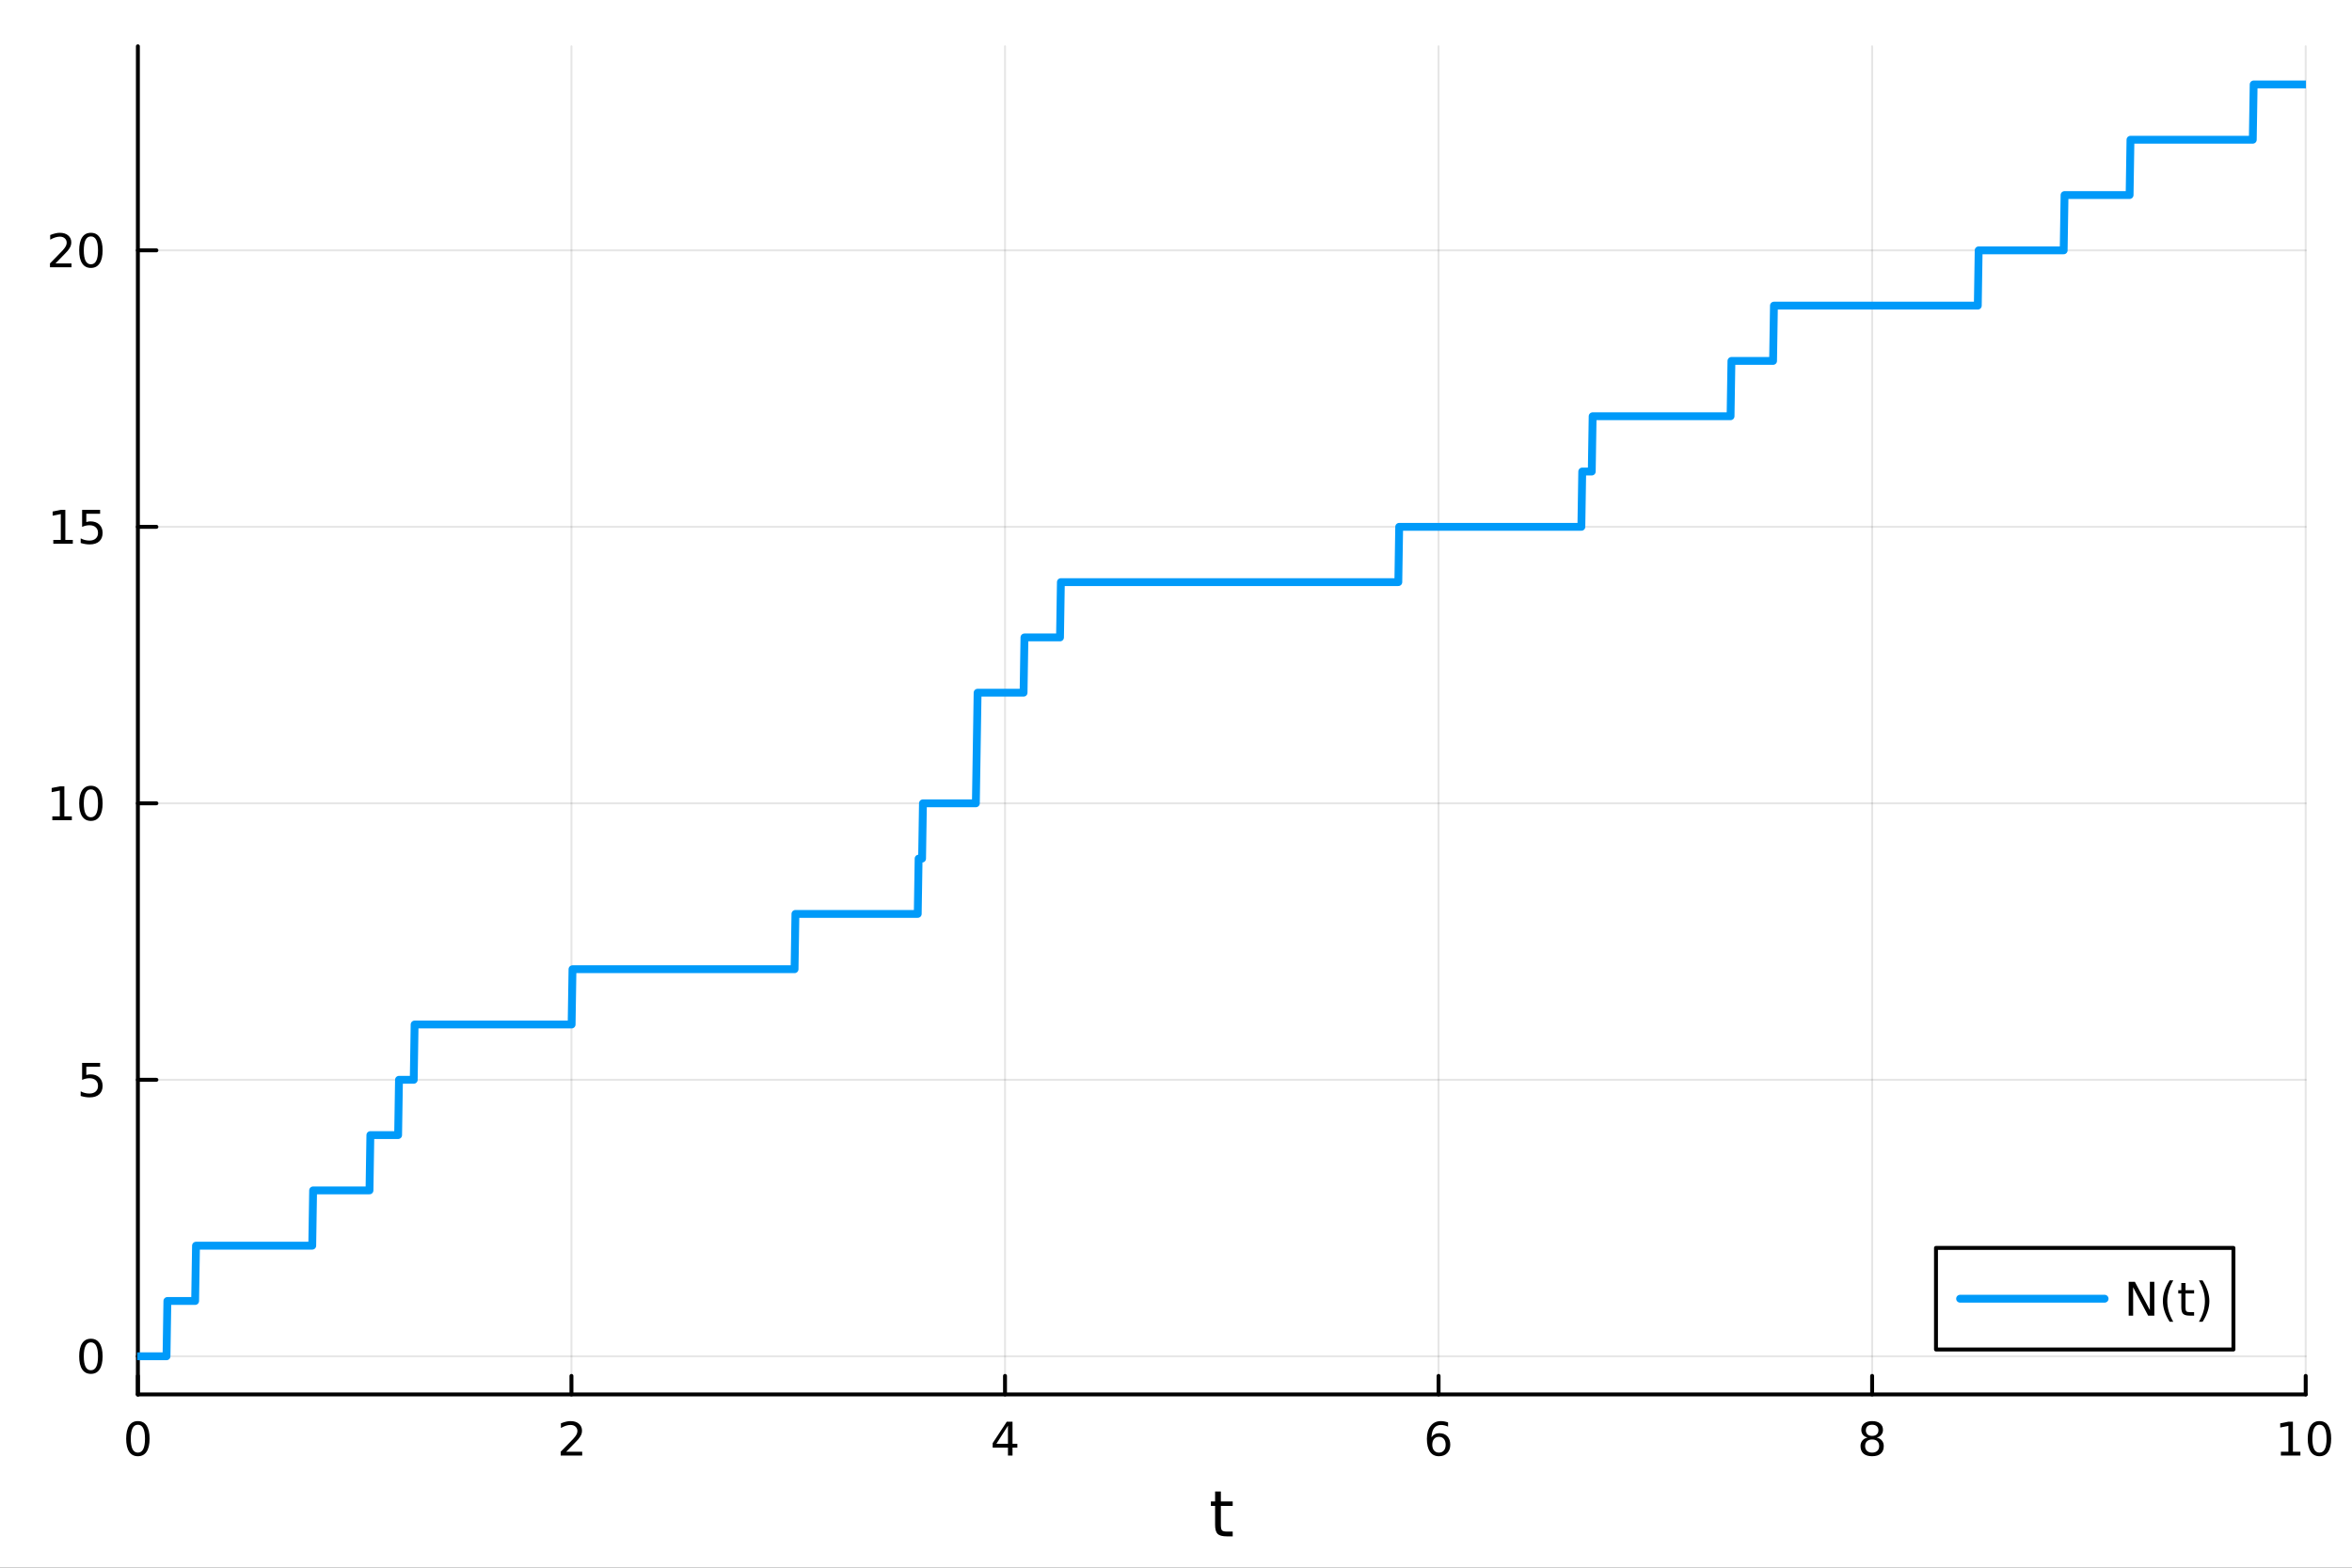 <?xml version="1.0" encoding="utf-8"?>
<svg xmlns="http://www.w3.org/2000/svg" xmlns:xlink="http://www.w3.org/1999/xlink" width="600" height="400" viewBox="0 0 2400 1600">
<rect x="0" y="0" width="2400" height="1600" fill="#333333" stroke="none"/>
<defs>
  <clipPath id="clip050">
    <rect x="0" y="0" width="2400" height="1600"/>
  </clipPath>
</defs>
<path clip-path="url(#clip050)" d="M0 1600 L2400 1600 L2400 0 L0 0  Z" fill="#ffffff" fill-rule="evenodd" fill-opacity="1"/>
<defs>
  <clipPath id="clip051">
    <rect x="480" y="0" width="1681" height="1600"/>
  </clipPath>
</defs>
<path clip-path="url(#clip050)" d="M140.696 1423.18 L2352.76 1423.18 L2352.76 47.244 L140.696 47.244  Z" fill="#ffffff" fill-rule="evenodd" fill-opacity="1"/>
<defs>
  <clipPath id="clip052">
    <rect x="140" y="47" width="2213" height="1377"/>
  </clipPath>
</defs>
<polyline clip-path="url(#clip052)" style="stroke:#000000; stroke-linecap:round; stroke-linejoin:round; stroke-width:2; stroke-opacity:0.1; fill:none" points="140.696,1423.18 140.696,47.244 "/>
<polyline clip-path="url(#clip052)" style="stroke:#000000; stroke-linecap:round; stroke-linejoin:round; stroke-width:2; stroke-opacity:0.1; fill:none" points="583.108,1423.18 583.108,47.244 "/>
<polyline clip-path="url(#clip052)" style="stroke:#000000; stroke-linecap:round; stroke-linejoin:round; stroke-width:2; stroke-opacity:0.1; fill:none" points="1025.52,1423.18 1025.52,47.244 "/>
<polyline clip-path="url(#clip052)" style="stroke:#000000; stroke-linecap:round; stroke-linejoin:round; stroke-width:2; stroke-opacity:0.1; fill:none" points="1467.93,1423.18 1467.93,47.244 "/>
<polyline clip-path="url(#clip052)" style="stroke:#000000; stroke-linecap:round; stroke-linejoin:round; stroke-width:2; stroke-opacity:0.1; fill:none" points="1910.34,1423.18 1910.34,47.244 "/>
<polyline clip-path="url(#clip052)" style="stroke:#000000; stroke-linecap:round; stroke-linejoin:round; stroke-width:2; stroke-opacity:0.1; fill:none" points="2352.76,1423.18 2352.76,47.244 "/>
<polyline clip-path="url(#clip050)" style="stroke:#000000; stroke-linecap:round; stroke-linejoin:round; stroke-width:4; stroke-opacity:1; fill:none" points="140.696,1423.18 2352.76,1423.18 "/>
<polyline clip-path="url(#clip050)" style="stroke:#000000; stroke-linecap:round; stroke-linejoin:round; stroke-width:4; stroke-opacity:1; fill:none" points="140.696,1423.18 140.696,1404.28 "/>
<polyline clip-path="url(#clip050)" style="stroke:#000000; stroke-linecap:round; stroke-linejoin:round; stroke-width:4; stroke-opacity:1; fill:none" points="583.108,1423.18 583.108,1404.28 "/>
<polyline clip-path="url(#clip050)" style="stroke:#000000; stroke-linecap:round; stroke-linejoin:round; stroke-width:4; stroke-opacity:1; fill:none" points="1025.52,1423.18 1025.52,1404.28 "/>
<polyline clip-path="url(#clip050)" style="stroke:#000000; stroke-linecap:round; stroke-linejoin:round; stroke-width:4; stroke-opacity:1; fill:none" points="1467.93,1423.18 1467.93,1404.28 "/>
<polyline clip-path="url(#clip050)" style="stroke:#000000; stroke-linecap:round; stroke-linejoin:round; stroke-width:4; stroke-opacity:1; fill:none" points="1910.34,1423.18 1910.34,1404.28 "/>
<polyline clip-path="url(#clip050)" style="stroke:#000000; stroke-linecap:round; stroke-linejoin:round; stroke-width:4; stroke-opacity:1; fill:none" points="2352.76,1423.18 2352.76,1404.28 "/>
<path clip-path="url(#clip050)" d="M140.696 1454.1 Q137.084 1454.1 135.256 1457.66 Q133.45 1461.2 133.45 1468.33 Q133.45 1475.44 135.256 1479.01 Q137.084 1482.55 140.696 1482.55 Q144.33 1482.55 146.135 1479.01 Q147.964 1475.44 147.964 1468.33 Q147.964 1461.2 146.135 1457.66 Q144.33 1454.1 140.696 1454.1 M140.696 1450.39 Q146.506 1450.39 149.561 1455 Q152.64 1459.58 152.64 1468.33 Q152.64 1477.06 149.561 1481.67 Q146.506 1486.25 140.696 1486.25 Q134.885 1486.25 131.807 1481.67 Q128.751 1477.06 128.751 1468.33 Q128.751 1459.58 131.807 1455 Q134.885 1450.39 140.696 1450.39 Z" fill="#000000" fill-rule="nonzero" fill-opacity="1" /><path clip-path="url(#clip050)" d="M577.76 1481.64 L594.08 1481.64 L594.08 1485.58 L572.135 1485.58 L572.135 1481.64 Q574.797 1478.89 579.381 1474.26 Q583.987 1469.61 585.168 1468.27 Q587.413 1465.74 588.293 1464.01 Q589.196 1462.25 589.196 1460.56 Q589.196 1457.8 587.251 1456.07 Q585.33 1454.33 582.228 1454.33 Q580.029 1454.33 577.575 1455.09 Q575.145 1455.86 572.367 1457.41 L572.367 1452.69 Q575.191 1451.55 577.645 1450.97 Q580.098 1450.39 582.135 1450.39 Q587.506 1450.39 590.7 1453.08 Q593.895 1455.77 593.895 1460.26 Q593.895 1462.39 593.084 1464.31 Q592.297 1466.2 590.191 1468.8 Q589.612 1469.47 586.51 1472.69 Q583.409 1475.88 577.76 1481.64 Z" fill="#000000" fill-rule="nonzero" fill-opacity="1" /><path clip-path="url(#clip050)" d="M1028.53 1455.09 L1016.72 1473.54 L1028.53 1473.54 L1028.53 1455.09 M1027.3 1451.02 L1033.18 1451.02 L1033.18 1473.54 L1038.11 1473.54 L1038.11 1477.43 L1033.18 1477.43 L1033.18 1485.58 L1028.53 1485.58 L1028.53 1477.43 L1012.93 1477.43 L1012.93 1472.92 L1027.3 1451.02 Z" fill="#000000" fill-rule="nonzero" fill-opacity="1" /><path clip-path="url(#clip050)" d="M1468.34 1466.44 Q1465.19 1466.44 1463.34 1468.59 Q1461.51 1470.74 1461.51 1474.49 Q1461.51 1478.22 1463.34 1480.39 Q1465.19 1482.55 1468.34 1482.55 Q1471.48 1482.55 1473.31 1480.39 Q1475.17 1478.22 1475.17 1474.49 Q1475.17 1470.74 1473.31 1468.59 Q1471.48 1466.44 1468.34 1466.44 M1477.62 1451.78 L1477.62 1456.04 Q1475.86 1455.21 1474.05 1454.77 Q1472.27 1454.33 1470.51 1454.33 Q1465.88 1454.33 1463.43 1457.45 Q1461 1460.58 1460.65 1466.9 Q1462.02 1464.89 1464.08 1463.82 Q1466.14 1462.73 1468.61 1462.73 Q1473.82 1462.73 1476.83 1465.9 Q1479.86 1469.05 1479.86 1474.49 Q1479.86 1479.82 1476.72 1483.03 Q1473.57 1486.25 1468.34 1486.25 Q1462.34 1486.25 1459.17 1481.67 Q1456 1477.06 1456 1468.33 Q1456 1460.14 1459.89 1455.28 Q1463.78 1450.39 1470.33 1450.39 Q1472.09 1450.39 1473.87 1450.74 Q1475.67 1451.09 1477.62 1451.78 Z" fill="#000000" fill-rule="nonzero" fill-opacity="1" /><path clip-path="url(#clip050)" d="M1910.34 1469.17 Q1907.01 1469.17 1905.09 1470.95 Q1903.19 1472.73 1903.19 1475.86 Q1903.19 1478.98 1905.09 1480.77 Q1907.01 1482.55 1910.34 1482.55 Q1913.68 1482.55 1915.6 1480.77 Q1917.52 1478.96 1917.52 1475.86 Q1917.52 1472.73 1915.6 1470.95 Q1913.7 1469.17 1910.34 1469.17 M1905.67 1467.18 Q1902.66 1466.44 1900.97 1464.38 Q1899.3 1462.32 1899.3 1459.35 Q1899.3 1455.21 1902.24 1452.8 Q1905.2 1450.39 1910.34 1450.39 Q1915.51 1450.39 1918.45 1452.8 Q1921.39 1455.21 1921.39 1459.35 Q1921.39 1462.32 1919.7 1464.38 Q1918.03 1466.44 1915.04 1467.18 Q1918.42 1467.96 1920.3 1470.26 Q1922.2 1472.55 1922.2 1475.86 Q1922.2 1480.88 1919.12 1483.57 Q1916.06 1486.25 1910.34 1486.25 Q1904.63 1486.25 1901.55 1483.57 Q1898.49 1480.88 1898.49 1475.86 Q1898.49 1472.55 1900.39 1470.26 Q1902.29 1467.96 1905.67 1467.18 M1903.95 1459.79 Q1903.95 1462.48 1905.62 1463.98 Q1907.31 1465.49 1910.34 1465.49 Q1913.35 1465.49 1915.04 1463.98 Q1916.76 1462.48 1916.76 1459.79 Q1916.76 1457.11 1915.04 1455.6 Q1913.35 1454.1 1910.34 1454.1 Q1907.31 1454.1 1905.62 1455.6 Q1903.95 1457.11 1903.95 1459.79 Z" fill="#000000" fill-rule="nonzero" fill-opacity="1" /><path clip-path="url(#clip050)" d="M2327.44 1481.64 L2335.08 1481.64 L2335.08 1455.28 L2326.77 1456.95 L2326.77 1452.69 L2335.04 1451.02 L2339.71 1451.02 L2339.71 1481.64 L2347.35 1481.64 L2347.35 1485.58 L2327.44 1485.58 L2327.44 1481.64 Z" fill="#000000" fill-rule="nonzero" fill-opacity="1" /><path clip-path="url(#clip050)" d="M2366.8 1454.1 Q2363.18 1454.1 2361.36 1457.66 Q2359.55 1461.2 2359.55 1468.33 Q2359.55 1475.44 2361.36 1479.01 Q2363.18 1482.55 2366.8 1482.55 Q2370.43 1482.55 2372.23 1479.01 Q2374.06 1475.44 2374.06 1468.33 Q2374.06 1461.2 2372.23 1457.66 Q2370.43 1454.1 2366.8 1454.1 M2366.8 1450.39 Q2372.61 1450.39 2375.66 1455 Q2378.74 1459.58 2378.74 1468.33 Q2378.74 1477.06 2375.66 1481.67 Q2372.61 1486.25 2366.8 1486.25 Q2360.99 1486.25 2357.91 1481.67 Q2354.85 1477.06 2354.85 1468.33 Q2354.85 1459.58 2357.91 1455 Q2360.99 1450.39 2366.8 1450.39 Z" fill="#000000" fill-rule="nonzero" fill-opacity="1" /><path clip-path="url(#clip050)" d="M1245.79 1522.27 L1245.79 1532.4 L1257.85 1532.4 L1257.85 1536.95 L1245.79 1536.95 L1245.79 1556.3 Q1245.79 1560.66 1246.96 1561.9 Q1248.17 1563.14 1251.83 1563.14 L1257.85 1563.14 L1257.85 1568.04 L1251.83 1568.04 Q1245.05 1568.04 1242.48 1565.53 Q1239.9 1562.98 1239.9 1556.3 L1239.9 1536.95 L1235.6 1536.95 L1235.6 1532.4 L1239.9 1532.4 L1239.9 1522.27 L1245.79 1522.27 Z" fill="#000000" fill-rule="nonzero" fill-opacity="1" /><polyline clip-path="url(#clip052)" style="stroke:#000000; stroke-linecap:round; stroke-linejoin:round; stroke-width:2; stroke-opacity:0.1; fill:none" points="140.696,1384.24 2352.76,1384.24 "/>
<polyline clip-path="url(#clip052)" style="stroke:#000000; stroke-linecap:round; stroke-linejoin:round; stroke-width:2; stroke-opacity:0.1; fill:none" points="140.696,1102.05 2352.76,1102.05 "/>
<polyline clip-path="url(#clip052)" style="stroke:#000000; stroke-linecap:round; stroke-linejoin:round; stroke-width:2; stroke-opacity:0.1; fill:none" points="140.696,819.868 2352.76,819.868 "/>
<polyline clip-path="url(#clip052)" style="stroke:#000000; stroke-linecap:round; stroke-linejoin:round; stroke-width:2; stroke-opacity:0.1; fill:none" points="140.696,537.682 2352.76,537.682 "/>
<polyline clip-path="url(#clip052)" style="stroke:#000000; stroke-linecap:round; stroke-linejoin:round; stroke-width:2; stroke-opacity:0.1; fill:none" points="140.696,255.497 2352.76,255.497 "/>
<polyline clip-path="url(#clip050)" style="stroke:#000000; stroke-linecap:round; stroke-linejoin:round; stroke-width:4; stroke-opacity:1; fill:none" points="140.696,1423.18 140.696,47.244 "/>
<polyline clip-path="url(#clip050)" style="stroke:#000000; stroke-linecap:round; stroke-linejoin:round; stroke-width:4; stroke-opacity:1; fill:none" points="140.696,1384.24 159.593,1384.24 "/>
<polyline clip-path="url(#clip050)" style="stroke:#000000; stroke-linecap:round; stroke-linejoin:round; stroke-width:4; stroke-opacity:1; fill:none" points="140.696,1102.05 159.593,1102.05 "/>
<polyline clip-path="url(#clip050)" style="stroke:#000000; stroke-linecap:round; stroke-linejoin:round; stroke-width:4; stroke-opacity:1; fill:none" points="140.696,819.868 159.593,819.868 "/>
<polyline clip-path="url(#clip050)" style="stroke:#000000; stroke-linecap:round; stroke-linejoin:round; stroke-width:4; stroke-opacity:1; fill:none" points="140.696,537.682 159.593,537.682 "/>
<polyline clip-path="url(#clip050)" style="stroke:#000000; stroke-linecap:round; stroke-linejoin:round; stroke-width:4; stroke-opacity:1; fill:none" points="140.696,255.497 159.593,255.497 "/>
<path clip-path="url(#clip050)" d="M92.751 1370.04 Q89.14 1370.04 87.311 1373.6 Q85.506 1377.14 85.506 1384.27 Q85.506 1391.38 87.311 1394.94 Q89.14 1398.49 92.751 1398.49 Q96.385 1398.49 98.191 1394.94 Q100.02 1391.38 100.02 1384.27 Q100.02 1377.14 98.191 1373.6 Q96.385 1370.04 92.751 1370.04 M92.751 1366.33 Q98.561 1366.33 101.617 1370.94 Q104.696 1375.52 104.696 1384.27 Q104.696 1393 101.617 1397.61 Q98.561 1402.19 92.751 1402.19 Q86.941 1402.19 83.862 1397.61 Q80.807 1393 80.807 1384.27 Q80.807 1375.52 83.862 1370.94 Q86.941 1366.33 92.751 1366.33 Z" fill="#000000" fill-rule="nonzero" fill-opacity="1" /><path clip-path="url(#clip050)" d="M83.793 1084.77 L102.149 1084.77 L102.149 1088.71 L88.075 1088.71 L88.075 1097.18 Q89.094 1096.83 90.112 1096.67 Q91.131 1096.49 92.149 1096.49 Q97.936 1096.49 101.316 1099.66 Q104.696 1102.83 104.696 1108.25 Q104.696 1113.82 101.223 1116.93 Q97.751 1120 91.432 1120 Q89.256 1120 86.987 1119.63 Q84.742 1119.26 82.335 1118.52 L82.335 1113.82 Q84.418 1114.96 86.64 1115.51 Q88.862 1116.07 91.339 1116.07 Q95.344 1116.07 97.682 1113.96 Q100.02 1111.86 100.02 1108.25 Q100.02 1104.63 97.682 1102.53 Q95.344 1100.42 91.339 1100.42 Q89.464 1100.42 87.589 1100.84 Q85.737 1101.25 83.793 1102.13 L83.793 1084.77 Z" fill="#000000" fill-rule="nonzero" fill-opacity="1" /><path clip-path="url(#clip050)" d="M53.4 833.212 L61.038 833.212 L61.038 806.847 L52.728 808.513 L52.728 804.254 L60.992 802.588 L65.668 802.588 L65.668 833.212 L73.307 833.212 L73.307 837.148 L53.4 837.148 L53.4 833.212 Z" fill="#000000" fill-rule="nonzero" fill-opacity="1" /><path clip-path="url(#clip050)" d="M92.751 805.666 Q89.14 805.666 87.311 809.231 Q85.506 812.773 85.506 819.902 Q85.506 827.009 87.311 830.574 Q89.14 834.115 92.751 834.115 Q96.385 834.115 98.191 830.574 Q100.02 827.009 100.02 819.902 Q100.02 812.773 98.191 809.231 Q96.385 805.666 92.751 805.666 M92.751 801.963 Q98.561 801.963 101.617 806.569 Q104.696 811.152 104.696 819.902 Q104.696 828.629 101.617 833.236 Q98.561 837.819 92.751 837.819 Q86.941 837.819 83.862 833.236 Q80.807 828.629 80.807 819.902 Q80.807 811.152 83.862 806.569 Q86.941 801.963 92.751 801.963 Z" fill="#000000" fill-rule="nonzero" fill-opacity="1" /><path clip-path="url(#clip050)" d="M54.395 551.027 L62.034 551.027 L62.034 524.661 L53.724 526.328 L53.724 522.069 L61.987 520.402 L66.663 520.402 L66.663 551.027 L74.302 551.027 L74.302 554.962 L54.395 554.962 L54.395 551.027 Z" fill="#000000" fill-rule="nonzero" fill-opacity="1" /><path clip-path="url(#clip050)" d="M83.793 520.402 L102.149 520.402 L102.149 524.337 L88.075 524.337 L88.075 532.81 Q89.094 532.462 90.112 532.3 Q91.131 532.115 92.149 532.115 Q97.936 532.115 101.316 535.286 Q104.696 538.458 104.696 543.874 Q104.696 549.453 101.223 552.555 Q97.751 555.634 91.432 555.634 Q89.256 555.634 86.987 555.263 Q84.742 554.893 82.335 554.152 L82.335 549.453 Q84.418 550.587 86.64 551.143 Q88.862 551.698 91.339 551.698 Q95.344 551.698 97.682 549.592 Q100.02 547.485 100.02 543.874 Q100.02 540.263 97.682 538.157 Q95.344 536.05 91.339 536.05 Q89.464 536.05 87.589 536.467 Q85.737 536.884 83.793 537.763 L83.793 520.402 Z" fill="#000000" fill-rule="nonzero" fill-opacity="1" /><path clip-path="url(#clip050)" d="M56.617 268.842 L72.936 268.842 L72.936 272.777 L50.992 272.777 L50.992 268.842 Q53.654 266.087 58.237 261.457 Q62.844 256.805 64.025 255.462 Q66.27 252.939 67.149 251.203 Q68.052 249.444 68.052 247.754 Q68.052 244.999 66.108 243.263 Q64.186 241.527 61.085 241.527 Q58.886 241.527 56.432 242.291 Q54.001 243.055 51.224 244.606 L51.224 239.884 Q54.048 238.749 56.501 238.171 Q58.955 237.592 60.992 237.592 Q66.362 237.592 69.557 240.277 Q72.751 242.962 72.751 247.453 Q72.751 249.583 71.941 251.504 Q71.154 253.402 69.048 255.995 Q68.469 256.666 65.367 259.883 Q62.265 263.078 56.617 268.842 Z" fill="#000000" fill-rule="nonzero" fill-opacity="1" /><path clip-path="url(#clip050)" d="M92.751 241.296 Q89.14 241.296 87.311 244.86 Q85.506 248.402 85.506 255.532 Q85.506 262.638 87.311 266.203 Q89.14 269.744 92.751 269.744 Q96.385 269.744 98.191 266.203 Q100.02 262.638 100.02 255.532 Q100.02 248.402 98.191 244.86 Q96.385 241.296 92.751 241.296 M92.751 237.592 Q98.561 237.592 101.617 242.198 Q104.696 246.782 104.696 255.532 Q104.696 264.258 101.617 268.865 Q98.561 273.448 92.751 273.448 Q86.941 273.448 83.862 268.865 Q80.807 264.258 80.807 255.532 Q80.807 246.782 83.862 242.198 Q86.941 237.592 92.751 237.592 Z" fill="#000000" fill-rule="nonzero" fill-opacity="1" /><polyline clip-path="url(#clip052)" style="stroke:#009af9; stroke-linecap:round; stroke-linejoin:round; stroke-width:8; stroke-opacity:1; fill:none" points="140.696,1384.24 141.581,1384.24 142.466,1384.24 143.351,1384.24 144.236,1384.24 145.121,1384.24 146.007,1384.24 146.892,1384.24 147.777,1384.24 148.662,1384.24 149.547,1384.24 150.433,1384.24 151.318,1384.24 152.203,1384.24 153.088,1384.24 153.973,1384.24 154.858,1384.24 155.744,1384.24 156.629,1384.24 157.514,1384.24 158.399,1384.24 159.284,1384.24 160.169,1384.24 161.055,1384.24 161.94,1384.24 162.825,1384.24 163.71,1384.24 164.595,1384.24 165.481,1384.24 166.366,1384.24 167.251,1384.24 168.136,1384.24 169.021,1384.24 169.906,1384.24 170.792,1327.8 171.677,1327.8 172.562,1327.8 173.447,1327.8 174.332,1327.8 175.217,1327.8 176.103,1327.8 176.988,1327.8 177.873,1327.8 178.758,1327.8 179.643,1327.8 180.529,1327.8 181.414,1327.8 182.299,1327.8 183.184,1327.8 184.069,1327.8 184.954,1327.8 185.84,1327.8 186.725,1327.8 187.61,1327.8 188.495,1327.8 189.38,1327.8 190.266,1327.8 191.151,1327.8 192.036,1327.8 192.921,1327.8 193.806,1327.8 194.691,1327.8 195.577,1327.8 196.462,1327.8 197.347,1327.8 198.232,1327.8 199.117,1327.8 200.002,1271.36 200.888,1271.36 201.773,1271.36 202.658,1271.36 203.543,1271.36 204.428,1271.36 205.314,1271.36 206.199,1271.36 207.084,1271.36 207.969,1271.36 208.854,1271.36 209.739,1271.36 210.625,1271.36 211.51,1271.36 212.395,1271.36 213.28,1271.36 214.165,1271.36 215.051,1271.36 215.936,1271.36 216.821,1271.36 217.706,1271.36 218.591,1271.36 219.476,1271.36 220.362,1271.36 221.247,1271.36 222.132,1271.36 223.017,1271.36 223.902,1271.36 224.787,1271.36 225.673,1271.36 226.558,1271.36 227.443,1271.36 228.328,1271.36 229.213,1271.36 230.099,1271.36 230.984,1271.36 231.869,1271.36 232.754,1271.36 233.639,1271.36 234.524,1271.36 235.41,1271.36 236.295,1271.36 237.18,1271.36 238.065,1271.36 238.95,1271.36 239.836,1271.36 240.721,1271.36 241.606,1271.36 242.491,1271.36 243.376,1271.36 244.261,1271.36 245.147,1271.36 246.032,1271.36 246.917,1271.36 247.802,1271.36 248.687,1271.36 249.572,1271.36 250.458,1271.36 251.343,1271.36 252.228,1271.36 253.113,1271.36 253.998,1271.36 254.884,1271.36 255.769,1271.36 256.654,1271.36 257.539,1271.36 258.424,1271.36 259.309,1271.36 260.195,1271.36 261.08,1271.36 261.965,1271.36 262.85,1271.36 263.735,1271.36 264.62,1271.36 265.506,1271.36 266.391,1271.36 267.276,1271.36 268.161,1271.36 269.046,1271.36 269.932,1271.36 270.817,1271.36 271.702,1271.36 272.587,1271.36 273.472,1271.36 274.357,1271.36 275.243,1271.36 276.128,1271.36 277.013,1271.36 277.898,1271.36 278.783,1271.36 279.669,1271.36 280.554,1271.36 281.439,1271.36 282.324,1271.36 283.209,1271.36 284.094,1271.36 284.98,1271.36 285.865,1271.36 286.75,1271.36 287.635,1271.36 288.52,1271.36 289.405,1271.36 290.291,1271.36 291.176,1271.36 292.061,1271.36 292.946,1271.36 293.831,1271.36 294.717,1271.36 295.602,1271.36 296.487,1271.36 297.372,1271.36 298.257,1271.36 299.142,1271.36 300.028,1271.36 300.913,1271.36 301.798,1271.36 302.683,1271.36 303.568,1271.36 304.454,1271.36 305.339,1271.36 306.224,1271.36 307.109,1271.36 307.994,1271.36 308.879,1271.36 309.765,1271.36 310.65,1271.36 311.535,1271.36 312.42,1271.36 313.305,1271.36 314.19,1271.36 315.076,1271.36 315.961,1271.36 316.846,1271.36 317.731,1271.36 318.616,1271.36 319.502,1214.93 320.387,1214.93 321.272,1214.93 322.157,1214.93 323.042,1214.93 323.927,1214.93 324.813,1214.93 325.698,1214.93 326.583,1214.93 327.468,1214.93 328.353,1214.93 329.239,1214.93 330.124,1214.93 331.009,1214.93 331.894,1214.93 332.779,1214.93 333.664,1214.93 334.55,1214.93 335.435,1214.93 336.32,1214.93 337.205,1214.93 338.09,1214.93 338.975,1214.93 339.861,1214.93 340.746,1214.93 341.631,1214.93 342.516,1214.93 343.401,1214.93 344.287,1214.93 345.172,1214.93 346.057,1214.93 346.942,1214.93 347.827,1214.93 348.712,1214.93 349.598,1214.93 350.483,1214.93 351.368,1214.93 352.253,1214.93 353.138,1214.93 354.023,1214.93 354.909,1214.93 355.794,1214.93 356.679,1214.93 357.564,1214.93 358.449,1214.93 359.335,1214.93 360.22,1214.93 361.105,1214.93 361.99,1214.93 362.875,1214.93 363.76,1214.93 364.646,1214.93 365.531,1214.93 366.416,1214.93 367.301,1214.93 368.186,1214.93 369.072,1214.93 369.957,1214.93 370.842,1214.93 371.727,1214.93 372.612,1214.93 373.497,1214.93 374.383,1214.93 375.268,1214.93 376.153,1214.93 377.038,1214.93 377.923,1158.49 378.808,1158.49 379.694,1158.49 380.579,1158.49 381.464,1158.49 382.349,1158.49 383.234,1158.49 384.12,1158.49 385.005,1158.49 385.89,1158.49 386.775,1158.49 387.66,1158.49 388.545,1158.49 389.431,1158.49 390.316,1158.49 391.201,1158.49 392.086,1158.49 392.971,1158.49 393.857,1158.49 394.742,1158.49 395.627,1158.49 396.512,1158.49 397.397,1158.49 398.282,1158.49 399.168,1158.49 400.053,1158.49 400.938,1158.49 401.823,1158.49 402.708,1158.49 403.593,1158.49 404.479,1158.49 405.364,1158.49 406.249,1158.49 407.134,1102.05 408.019,1102.05 408.905,1102.05 409.79,1102.05 410.675,1102.05 411.56,1102.05 412.445,1102.05 413.33,1102.05 414.216,1102.05 415.101,1102.05 415.986,1102.05 416.871,1102.05 417.756,1102.05 418.642,1102.05 419.527,1102.05 420.412,1102.05 421.297,1102.05 422.182,1102.05 423.067,1045.62 423.953,1045.62 424.838,1045.62 425.723,1045.62 426.608,1045.62 427.493,1045.62 428.378,1045.62 429.264,1045.62 430.149,1045.62 431.034,1045.62 431.919,1045.62 432.804,1045.62 433.69,1045.62 434.575,1045.62 435.46,1045.62 436.345,1045.62 437.23,1045.62 438.115,1045.62 439.001,1045.62 439.886,1045.62 440.771,1045.62 441.656,1045.62 442.541,1045.62 443.426,1045.62 444.312,1045.62 445.197,1045.62 446.082,1045.62 446.967,1045.62 447.852,1045.62 448.738,1045.62 449.623,1045.62 450.508,1045.62 451.393,1045.62 452.278,1045.62 453.163,1045.62 454.049,1045.62 454.934,1045.62 455.819,1045.62 456.704,1045.62 457.589,1045.62 458.475,1045.62 459.36,1045.62 460.245,1045.62 461.13,1045.62 462.015,1045.62 462.9,1045.62 463.786,1045.62 464.671,1045.62 465.556,1045.62 466.441,1045.62 467.326,1045.62 468.211,1045.62 469.097,1045.62 469.982,1045.62 470.867,1045.62 471.752,1045.62 472.637,1045.62 473.523,1045.62 474.408,1045.62 475.293,1045.62 476.178,1045.62 477.063,1045.62 477.948,1045.62 478.834,1045.62 479.719,1045.62 480.604,1045.62 481.489,1045.62 482.374,1045.62 483.26,1045.62 484.145,1045.62 485.03,1045.62 485.915,1045.62 486.8,1045.62 487.685,1045.62 488.571,1045.62 489.456,1045.62 490.341,1045.62 491.226,1045.62 492.111,1045.62 492.996,1045.62 493.882,1045.62 494.767,1045.62 495.652,1045.62 496.537,1045.62 497.422,1045.62 498.308,1045.62 499.193,1045.62 500.078,1045.62 500.963,1045.62 501.848,1045.62 502.733,1045.62 503.619,1045.62 504.504,1045.62 505.389,1045.62 506.274,1045.62 507.159,1045.62 508.045,1045.62 508.93,1045.62 509.815,1045.62 510.7,1045.62 511.585,1045.62 512.47,1045.62 513.356,1045.62 514.241,1045.62 515.126,1045.62 516.011,1045.62 516.896,1045.62 517.781,1045.62 518.667,1045.62 519.552,1045.62 520.437,1045.62 521.322,1045.62 522.207,1045.62 523.093,1045.62 523.978,1045.62 524.863,1045.62 525.748,1045.62 526.633,1045.62 527.518,1045.62 528.404,1045.62 529.289,1045.62 530.174,1045.62 531.059,1045.62 531.944,1045.62 532.829,1045.62 533.715,1045.62 534.6,1045.62 535.485,1045.62 536.37,1045.62 537.255,1045.62 538.141,1045.62 539.026,1045.62 539.911,1045.62 540.796,1045.62 541.681,1045.62 542.566,1045.62 543.452,1045.62 544.337,1045.62 545.222,1045.62 546.107,1045.62 546.992,1045.62 547.878,1045.62 548.763,1045.62 549.648,1045.62 550.533,1045.62 551.418,1045.62 552.303,1045.62 553.189,1045.62 554.074,1045.62 554.959,1045.62 555.844,1045.62 556.729,1045.62 557.614,1045.62 558.5,1045.62 559.385,1045.62 560.27,1045.62 561.155,1045.62 562.04,1045.62 562.926,1045.62 563.811,1045.62 564.696,1045.62 565.581,1045.62 566.466,1045.62 567.351,1045.62 568.237,1045.62 569.122,1045.62 570.007,1045.62 570.892,1045.62 571.777,1045.62 572.663,1045.62 573.548,1045.62 574.433,1045.62 575.318,1045.62 576.203,1045.62 577.088,1045.62 577.974,1045.62 578.859,1045.62 579.744,1045.62 580.629,1045.62 581.514,1045.62 582.399,1045.62 583.285,1045.62 584.17,989.179 585.055,989.179 585.94,989.179 586.825,989.179 587.711,989.179 588.596,989.179 589.481,989.179 590.366,989.179 591.251,989.179 592.136,989.179 593.022,989.179 593.907,989.179 594.792,989.179 595.677,989.179 596.562,989.179 597.448,989.179 598.333,989.179 599.218,989.179 600.103,989.179 600.988,989.179 601.873,989.179 602.759,989.179 603.644,989.179 604.529,989.179 605.414,989.179 606.299,989.179 607.184,989.179 608.07,989.179 608.955,989.179 609.84,989.179 610.725,989.179 611.61,989.179 612.496,989.179 613.381,989.179 614.266,989.179 615.151,989.179 616.036,989.179 616.921,989.179 617.807,989.179 618.692,989.179 619.577,989.179 620.462,989.179 621.347,989.179 622.232,989.179 623.118,989.179 624.003,989.179 624.888,989.179 625.773,989.179 626.658,989.179 627.544,989.179 628.429,989.179 629.314,989.179 630.199,989.179 631.084,989.179 631.969,989.179 632.855,989.179 633.74,989.179 634.625,989.179 635.51,989.179 636.395,989.179 637.281,989.179 638.166,989.179 639.051,989.179 639.936,989.179 640.821,989.179 641.706,989.179 642.592,989.179 643.477,989.179 644.362,989.179 645.247,989.179 646.132,989.179 647.017,989.179 647.903,989.179 648.788,989.179 649.673,989.179 650.558,989.179 651.443,989.179 652.329,989.179 653.214,989.179 654.099,989.179 654.984,989.179 655.869,989.179 656.754,989.179 657.64,989.179 658.525,989.179 659.41,989.179 660.295,989.179 661.18,989.179 662.066,989.179 662.951,989.179 663.836,989.179 664.721,989.179 665.606,989.179 666.491,989.179 667.377,989.179 668.262,989.179 669.147,989.179 670.032,989.179 670.917,989.179 671.802,989.179 672.688,989.179 673.573,989.179 674.458,989.179 675.343,989.179 676.228,989.179 677.114,989.179 677.999,989.179 678.884,989.179 679.769,989.179 680.654,989.179 681.539,989.179 682.425,989.179 683.31,989.179 684.195,989.179 685.08,989.179 685.965,989.179 686.851,989.179 687.736,989.179 688.621,989.179 689.506,989.179 690.391,989.179 691.276,989.179 692.162,989.179 693.047,989.179 693.932,989.179 694.817,989.179 695.702,989.179 696.587,989.179 697.473,989.179 698.358,989.179 699.243,989.179 700.128,989.179 701.013,989.179 701.899,989.179 702.784,989.179 703.669,989.179 704.554,989.179 705.439,989.179 706.324,989.179 707.21,989.179 708.095,989.179 708.98,989.179 709.865,989.179 710.75,989.179 711.635,989.179 712.521,989.179 713.406,989.179 714.291,989.179 715.176,989.179 716.061,989.179 716.947,989.179 717.832,989.179 718.717,989.179 719.602,989.179 720.487,989.179 721.372,989.179 722.258,989.179 723.143,989.179 724.028,989.179 724.913,989.179 725.798,989.179 726.684,989.179 727.569,989.179 728.454,989.179 729.339,989.179 730.224,989.179 731.109,989.179 731.995,989.179 732.88,989.179 733.765,989.179 734.65,989.179 735.535,989.179 736.42,989.179 737.306,989.179 738.191,989.179 739.076,989.179 739.961,989.179 740.846,989.179 741.732,989.179 742.617,989.179 743.502,989.179 744.387,989.179 745.272,989.179 746.157,989.179 747.043,989.179 747.928,989.179 748.813,989.179 749.698,989.179 750.583,989.179 751.469,989.179 752.354,989.179 753.239,989.179 754.124,989.179 755.009,989.179 755.894,989.179 756.78,989.179 757.665,989.179 758.55,989.179 759.435,989.179 760.32,989.179 761.205,989.179 762.091,989.179 762.976,989.179 763.861,989.179 764.746,989.179 765.631,989.179 766.517,989.179 767.402,989.179 768.287,989.179 769.172,989.179 770.057,989.179 770.942,989.179 771.828,989.179 772.713,989.179 773.598,989.179 774.483,989.179 775.368,989.179 776.254,989.179 777.139,989.179 778.024,989.179 778.909,989.179 779.794,989.179 780.679,989.179 781.565,989.179 782.45,989.179 783.335,989.179 784.22,989.179 785.105,989.179 785.99,989.179 786.876,989.179 787.761,989.179 788.646,989.179 789.531,989.179 790.416,989.179 791.302,989.179 792.187,989.179 793.072,989.179 793.957,989.179 794.842,989.179 795.727,989.179 796.613,989.179 797.498,989.179 798.383,989.179 799.268,989.179 800.153,989.179 801.038,989.179 801.924,989.179 802.809,989.179 803.694,989.179 804.579,989.179 805.464,989.179 806.35,989.179 807.235,989.179 808.12,989.179 809.005,989.179 809.89,989.179 810.775,989.179 811.661,932.742 812.546,932.742 813.431,932.742 814.316,932.742 815.201,932.742 816.087,932.742 816.972,932.742 817.857,932.742 818.742,932.742 819.627,932.742 820.512,932.742 821.398,932.742 822.283,932.742 823.168,932.742 824.053,932.742 824.938,932.742 825.823,932.742 826.709,932.742 827.594,932.742 828.479,932.742 829.364,932.742 830.249,932.742 831.135,932.742 832.02,932.742 832.905,932.742 833.79,932.742 834.675,932.742 835.56,932.742 836.446,932.742 837.331,932.742 838.216,932.742 839.101,932.742 839.986,932.742 840.872,932.742 841.757,932.742 842.642,932.742 843.527,932.742 844.412,932.742 845.297,932.742 846.183,932.742 847.068,932.742 847.953,932.742 848.838,932.742 849.723,932.742 850.608,932.742 851.494,932.742 852.379,932.742 853.264,932.742 854.149,932.742 855.034,932.742 855.92,932.742 856.805,932.742 857.69,932.742 858.575,932.742 859.46,932.742 860.345,932.742 861.231,932.742 862.116,932.742 863.001,932.742 863.886,932.742 864.771,932.742 865.657,932.742 866.542,932.742 867.427,932.742 868.312,932.742 869.197,932.742 870.082,932.742 870.968,932.742 871.853,932.742 872.738,932.742 873.623,932.742 874.508,932.742 875.393,932.742 876.279,932.742 877.164,932.742 878.049,932.742 878.934,932.742 879.819,932.742 880.705,932.742 881.59,932.742 882.475,932.742 883.36,932.742 884.245,932.742 885.13,932.742 886.016,932.742 886.901,932.742 887.786,932.742 888.671,932.742 889.556,932.742 890.441,932.742 891.327,932.742 892.212,932.742 893.097,932.742 893.982,932.742 894.867,932.742 895.753,932.742 896.638,932.742 897.523,932.742 898.408,932.742 899.293,932.742 900.178,932.742 901.064,932.742 901.949,932.742 902.834,932.742 903.719,932.742 904.604,932.742 905.49,932.742 906.375,932.742 907.26,932.742 908.145,932.742 909.03,932.742 909.915,932.742 910.801,932.742 911.686,932.742 912.571,932.742 913.456,932.742 914.341,932.742 915.226,932.742 916.112,932.742 916.997,932.742 917.882,932.742 918.767,932.742 919.652,932.742 920.538,932.742 921.423,932.742 922.308,932.742 923.193,932.742 924.078,932.742 924.963,932.742 925.849,932.742 926.734,932.742 927.619,932.742 928.504,932.742 929.389,932.742 930.275,932.742 931.16,932.742 932.045,932.742 932.93,932.742 933.815,932.742 934.7,932.742 935.586,932.742 936.471,932.742 937.356,876.305 938.241,876.305 939.126,876.305 940.011,876.305 940.897,876.305 941.782,819.868 942.667,819.868 943.552,819.868 944.437,819.868 945.323,819.868 946.208,819.868 947.093,819.868 947.978,819.868 948.863,819.868 949.748,819.868 950.634,819.868 951.519,819.868 952.404,819.868 953.289,819.868 954.174,819.868 955.06,819.868 955.945,819.868 956.83,819.868 957.715,819.868 958.6,819.868 959.485,819.868 960.371,819.868 961.256,819.868 962.141,819.868 963.026,819.868 963.911,819.868 964.796,819.868 965.682,819.868 966.567,819.868 967.452,819.868 968.337,819.868 969.222,819.868 970.108,819.868 970.993,819.868 971.878,819.868 972.763,819.868 973.648,819.868 974.533,819.868 975.419,819.868 976.304,819.868 977.189,819.868 978.074,819.868 978.959,819.868 979.844,819.868 980.73,819.868 981.615,819.868 982.5,819.868 983.385,819.868 984.27,819.868 985.156,819.868 986.041,819.868 986.926,819.868 987.811,819.868 988.696,819.868 989.581,819.868 990.467,819.868 991.352,819.868 992.237,819.868 993.122,819.868 994.007,819.868 994.893,819.868 995.778,819.868 996.663,763.431 997.548,706.993 998.433,706.993 999.318,706.993 1000.2,706.993 1001.09,706.993 1001.97,706.993 1002.86,706.993 1003.74,706.993 1004.63,706.993 1005.51,706.993 1006.4,706.993 1007.29,706.993 1008.17,706.993 1009.06,706.993 1009.94,706.993 1010.83,706.993 1011.71,706.993 1012.6,706.993 1013.48,706.993 1014.37,706.993 1015.25,706.993 1016.14,706.993 1017.02,706.993 1017.91,706.993 1018.79,706.993 1019.68,706.993 1020.56,706.993 1021.45,706.993 1022.33,706.993 1023.22,706.993 1024.1,706.993 1024.99,706.993 1025.87,706.993 1026.76,706.993 1027.64,706.993 1028.53,706.993 1029.41,706.993 1030.3,706.993 1031.18,706.993 1032.07,706.993 1032.96,706.993 1033.84,706.993 1034.73,706.993 1035.61,706.993 1036.5,706.993 1037.38,706.993 1038.27,706.993 1039.15,706.993 1040.04,706.993 1040.92,706.993 1041.81,706.993 1042.69,706.993 1043.58,706.993 1044.46,706.993 1045.35,650.556 1046.23,650.556 1047.12,650.556 1048,650.556 1048.89,650.556 1049.77,650.556 1050.66,650.556 1051.54,650.556 1052.43,650.556 1053.31,650.556 1054.2,650.556 1055.08,650.556 1055.97,650.556 1056.85,650.556 1057.74,650.556 1058.63,650.556 1059.51,650.556 1060.4,650.556 1061.28,650.556 1062.17,650.556 1063.05,650.556 1063.94,650.556 1064.82,650.556 1065.71,650.556 1066.59,650.556 1067.48,650.556 1068.36,650.556 1069.25,650.556 1070.13,650.556 1071.02,650.556 1071.9,650.556 1072.79,650.556 1073.67,650.556 1074.56,650.556 1075.44,650.556 1076.33,650.556 1077.21,650.556 1078.1,650.556 1078.98,650.556 1079.87,650.556 1080.75,650.556 1081.64,650.556 1082.53,594.119 1083.41,594.119 1084.3,594.119 1085.18,594.119 1086.07,594.119 1086.95,594.119 1087.84,594.119 1088.72,594.119 1089.61,594.119 1090.49,594.119 1091.38,594.119 1092.26,594.119 1093.15,594.119 1094.03,594.119 1094.92,594.119 1095.8,594.119 1096.69,594.119 1097.57,594.119 1098.46,594.119 1099.34,594.119 1100.23,594.119 1101.11,594.119 1102,594.119 1102.88,594.119 1103.77,594.119 1104.65,594.119 1105.54,594.119 1106.42,594.119 1107.31,594.119 1108.2,594.119 1109.08,594.119 1109.97,594.119 1110.85,594.119 1111.74,594.119 1112.62,594.119 1113.51,594.119 1114.39,594.119 1115.28,594.119 1116.16,594.119 1117.05,594.119 1117.93,594.119 1118.82,594.119 1119.7,594.119 1120.59,594.119 1121.47,594.119 1122.36,594.119 1123.24,594.119 1124.13,594.119 1125.01,594.119 1125.9,594.119 1126.78,594.119 1127.67,594.119 1128.55,594.119 1129.44,594.119 1130.32,594.119 1131.21,594.119 1132.1,594.119 1132.98,594.119 1133.87,594.119 1134.75,594.119 1135.64,594.119 1136.52,594.119 1137.41,594.119 1138.29,594.119 1139.18,594.119 1140.06,594.119 1140.95,594.119 1141.83,594.119 1142.72,594.119 1143.6,594.119 1144.49,594.119 1145.37,594.119 1146.26,594.119 1147.14,594.119 1148.03,594.119 1148.91,594.119 1149.8,594.119 1150.68,594.119 1151.57,594.119 1152.45,594.119 1153.34,594.119 1154.22,594.119 1155.11,594.119 1155.99,594.119 1156.88,594.119 1157.77,594.119 1158.65,594.119 1159.54,594.119 1160.42,594.119 1161.31,594.119 1162.19,594.119 1163.08,594.119 1163.96,594.119 1164.85,594.119 1165.73,594.119 1166.62,594.119 1167.5,594.119 1168.39,594.119 1169.27,594.119 1170.16,594.119 1171.04,594.119 1171.93,594.119 1172.81,594.119 1173.7,594.119 1174.58,594.119 1175.47,594.119 1176.35,594.119 1177.24,594.119 1178.12,594.119 1179.01,594.119 1179.89,594.119 1180.78,594.119 1181.67,594.119 1182.55,594.119 1183.44,594.119 1184.32,594.119 1185.21,594.119 1186.09,594.119 1186.98,594.119 1187.86,594.119 1188.75,594.119 1189.63,594.119 1190.52,594.119 1191.4,594.119 1192.29,594.119 1193.17,594.119 1194.06,594.119 1194.94,594.119 1195.83,594.119 1196.71,594.119 1197.6,594.119 1198.48,594.119 1199.37,594.119 1200.25,594.119 1201.14,594.119 1202.02,594.119 1202.91,594.119 1203.79,594.119 1204.68,594.119 1205.56,594.119 1206.45,594.119 1207.34,594.119 1208.22,594.119 1209.11,594.119 1209.99,594.119 1210.88,594.119 1211.76,594.119 1212.65,594.119 1213.53,594.119 1214.42,594.119 1215.3,594.119 1216.19,594.119 1217.07,594.119 1217.96,594.119 1218.84,594.119 1219.73,594.119 1220.61,594.119 1221.5,594.119 1222.38,594.119 1223.27,594.119 1224.15,594.119 1225.04,594.119 1225.92,594.119 1226.81,594.119 1227.69,594.119 1228.58,594.119 1229.46,594.119 1230.35,594.119 1231.24,594.119 1232.12,594.119 1233.01,594.119 1233.89,594.119 1234.78,594.119 1235.66,594.119 1236.55,594.119 1237.43,594.119 1238.32,594.119 1239.2,594.119 1240.09,594.119 1240.97,594.119 1241.86,594.119 1242.74,594.119 1243.63,594.119 1244.51,594.119 1245.4,594.119 1246.28,594.119 1247.17,594.119 1248.05,594.119 1248.94,594.119 1249.82,594.119 1250.71,594.119 1251.59,594.119 1252.48,594.119 1253.36,594.119 1254.25,594.119 1255.13,594.119 1256.02,594.119 1256.91,594.119 1257.79,594.119 1258.68,594.119 1259.56,594.119 1260.45,594.119 1261.33,594.119 1262.22,594.119 1263.1,594.119 1263.99,594.119 1264.87,594.119 1265.76,594.119 1266.64,594.119 1267.53,594.119 1268.41,594.119 1269.3,594.119 1270.18,594.119 1271.07,594.119 1271.95,594.119 1272.84,594.119 1273.72,594.119 1274.61,594.119 1275.49,594.119 1276.38,594.119 1277.26,594.119 1278.15,594.119 1279.03,594.119 1279.92,594.119 1280.81,594.119 1281.69,594.119 1282.58,594.119 1283.46,594.119 1284.35,594.119 1285.23,594.119 1286.12,594.119 1287,594.119 1287.89,594.119 1288.77,594.119 1289.66,594.119 1290.54,594.119 1291.43,594.119 1292.31,594.119 1293.2,594.119 1294.08,594.119 1294.97,594.119 1295.85,594.119 1296.74,594.119 1297.62,594.119 1298.51,594.119 1299.39,594.119 1300.28,594.119 1301.16,594.119 1302.05,594.119 1302.93,594.119 1303.82,594.119 1304.7,594.119 1305.59,594.119 1306.48,594.119 1307.36,594.119 1308.25,594.119 1309.13,594.119 1310.02,594.119 1310.9,594.119 1311.79,594.119 1312.67,594.119 1313.56,594.119 1314.44,594.119 1315.33,594.119 1316.21,594.119 1317.1,594.119 1317.98,594.119 1318.87,594.119 1319.75,594.119 1320.64,594.119 1321.52,594.119 1322.41,594.119 1323.29,594.119 1324.18,594.119 1325.06,594.119 1325.95,594.119 1326.83,594.119 1327.72,594.119 1328.6,594.119 1329.49,594.119 1330.38,594.119 1331.26,594.119 1332.15,594.119 1333.03,594.119 1333.92,594.119 1334.8,594.119 1335.69,594.119 1336.57,594.119 1337.46,594.119 1338.34,594.119 1339.23,594.119 1340.11,594.119 1341,594.119 1341.88,594.119 1342.77,594.119 1343.65,594.119 1344.54,594.119 1345.42,594.119 1346.31,594.119 1347.19,594.119 1348.08,594.119 1348.96,594.119 1349.85,594.119 1350.73,594.119 1351.62,594.119 1352.5,594.119 1353.39,594.119 1354.27,594.119 1355.16,594.119 1356.05,594.119 1356.93,594.119 1357.82,594.119 1358.7,594.119 1359.59,594.119 1360.47,594.119 1361.36,594.119 1362.24,594.119 1363.13,594.119 1364.01,594.119 1364.9,594.119 1365.78,594.119 1366.67,594.119 1367.55,594.119 1368.44,594.119 1369.32,594.119 1370.21,594.119 1371.09,594.119 1371.98,594.119 1372.86,594.119 1373.75,594.119 1374.63,594.119 1375.52,594.119 1376.4,594.119 1377.29,594.119 1378.17,594.119 1379.06,594.119 1379.95,594.119 1380.83,594.119 1381.72,594.119 1382.6,594.119 1383.49,594.119 1384.37,594.119 1385.26,594.119 1386.14,594.119 1387.03,594.119 1387.91,594.119 1388.8,594.119 1389.68,594.119 1390.57,594.119 1391.45,594.119 1392.34,594.119 1393.22,594.119 1394.11,594.119 1394.99,594.119 1395.88,594.119 1396.76,594.119 1397.65,594.119 1398.53,594.119 1399.42,594.119 1400.3,594.119 1401.19,594.119 1402.07,594.119 1402.96,594.119 1403.84,594.119 1404.73,594.119 1405.62,594.119 1406.5,594.119 1407.39,594.119 1408.27,594.119 1409.16,594.119 1410.04,594.119 1410.93,594.119 1411.81,594.119 1412.7,594.119 1413.58,594.119 1414.47,594.119 1415.35,594.119 1416.24,594.119 1417.12,594.119 1418.01,594.119 1418.89,594.119 1419.78,594.119 1420.66,594.119 1421.55,594.119 1422.43,594.119 1423.32,594.119 1424.2,594.119 1425.09,594.119 1425.97,594.119 1426.86,594.119 1427.74,537.682 1428.63,537.682 1429.52,537.682 1430.4,537.682 1431.29,537.682 1432.17,537.682 1433.06,537.682 1433.94,537.682 1434.83,537.682 1435.71,537.682 1436.6,537.682 1437.48,537.682 1438.37,537.682 1439.25,537.682 1440.14,537.682 1441.02,537.682 1441.91,537.682 1442.79,537.682 1443.68,537.682 1444.56,537.682 1445.45,537.682 1446.33,537.682 1447.22,537.682 1448.1,537.682 1448.99,537.682 1449.87,537.682 1450.76,537.682 1451.64,537.682 1452.53,537.682 1453.41,537.682 1454.3,537.682 1455.19,537.682 1456.07,537.682 1456.96,537.682 1457.84,537.682 1458.73,537.682 1459.61,537.682 1460.5,537.682 1461.38,537.682 1462.27,537.682 1463.15,537.682 1464.04,537.682 1464.92,537.682 1465.81,537.682 1466.69,537.682 1467.58,537.682 1468.46,537.682 1469.35,537.682 1470.23,537.682 1471.12,537.682 1472,537.682 1472.89,537.682 1473.77,537.682 1474.66,537.682 1475.54,537.682 1476.43,537.682 1477.31,537.682 1478.2,537.682 1479.09,537.682 1479.97,537.682 1480.86,537.682 1481.74,537.682 1482.63,537.682 1483.51,537.682 1484.4,537.682 1485.28,537.682 1486.17,537.682 1487.05,537.682 1487.94,537.682 1488.82,537.682 1489.71,537.682 1490.59,537.682 1491.48,537.682 1492.36,537.682 1493.25,537.682 1494.13,537.682 1495.02,537.682 1495.9,537.682 1496.79,537.682 1497.67,537.682 1498.56,537.682 1499.44,537.682 1500.33,537.682 1501.21,537.682 1502.1,537.682 1502.98,537.682 1503.87,537.682 1504.76,537.682 1505.64,537.682 1506.53,537.682 1507.41,537.682 1508.3,537.682 1509.18,537.682 1510.07,537.682 1510.95,537.682 1511.84,537.682 1512.72,537.682 1513.61,537.682 1514.49,537.682 1515.38,537.682 1516.26,537.682 1517.15,537.682 1518.03,537.682 1518.92,537.682 1519.8,537.682 1520.69,537.682 1521.57,537.682 1522.46,537.682 1523.34,537.682 1524.23,537.682 1525.11,537.682 1526,537.682 1526.88,537.682 1527.77,537.682 1528.65,537.682 1529.54,537.682 1530.43,537.682 1531.31,537.682 1532.2,537.682 1533.08,537.682 1533.97,537.682 1534.85,537.682 1535.74,537.682 1536.62,537.682 1537.51,537.682 1538.39,537.682 1539.28,537.682 1540.16,537.682 1541.05,537.682 1541.93,537.682 1542.82,537.682 1543.7,537.682 1544.59,537.682 1545.47,537.682 1546.36,537.682 1547.24,537.682 1548.13,537.682 1549.01,537.682 1549.9,537.682 1550.78,537.682 1551.67,537.682 1552.55,537.682 1553.44,537.682 1554.33,537.682 1555.21,537.682 1556.1,537.682 1556.98,537.682 1557.87,537.682 1558.75,537.682 1559.64,537.682 1560.52,537.682 1561.41,537.682 1562.29,537.682 1563.18,537.682 1564.06,537.682 1564.95,537.682 1565.83,537.682 1566.72,537.682 1567.6,537.682 1568.49,537.682 1569.37,537.682 1570.26,537.682 1571.14,537.682 1572.03,537.682 1572.91,537.682 1573.8,537.682 1574.68,537.682 1575.57,537.682 1576.45,537.682 1577.34,537.682 1578.22,537.682 1579.11,537.682 1580,537.682 1580.88,537.682 1581.77,537.682 1582.65,537.682 1583.54,537.682 1584.42,537.682 1585.31,537.682 1586.19,537.682 1587.08,537.682 1587.96,537.682 1588.85,537.682 1589.73,537.682 1590.62,537.682 1591.5,537.682 1592.39,537.682 1593.27,537.682 1594.16,537.682 1595.04,537.682 1595.93,537.682 1596.81,537.682 1597.7,537.682 1598.58,537.682 1599.47,537.682 1600.35,537.682 1601.24,537.682 1602.12,537.682 1603.01,537.682 1603.9,537.682 1604.78,537.682 1605.67,537.682 1606.55,537.682 1607.44,537.682 1608.32,537.682 1609.21,537.682 1610.09,537.682 1610.98,537.682 1611.86,537.682 1612.75,537.682 1613.63,537.682 1614.52,481.245 1615.4,481.245 1616.29,481.245 1617.17,481.245 1618.06,481.245 1618.94,481.245 1619.83,481.245 1620.71,481.245 1621.6,481.245 1622.48,481.245 1623.37,481.245 1624.25,481.245 1625.14,424.808 1626.02,424.808 1626.91,424.808 1627.79,424.808 1628.68,424.808 1629.57,424.808 1630.45,424.808 1631.34,424.808 1632.22,424.808 1633.11,424.808 1633.99,424.808 1634.88,424.808 1635.76,424.808 1636.65,424.808 1637.53,424.808 1638.42,424.808 1639.3,424.808 1640.19,424.808 1641.07,424.808 1641.96,424.808 1642.84,424.808 1643.73,424.808 1644.61,424.808 1645.5,424.808 1646.38,424.808 1647.27,424.808 1648.15,424.808 1649.04,424.808 1649.92,424.808 1650.81,424.808 1651.69,424.808 1652.58,424.808 1653.47,424.808 1654.35,424.808 1655.24,424.808 1656.12,424.808 1657.01,424.808 1657.89,424.808 1658.78,424.808 1659.66,424.808 1660.55,424.808 1661.43,424.808 1662.32,424.808 1663.2,424.808 1664.09,424.808 1664.97,424.808 1665.86,424.808 1666.74,424.808 1667.63,424.808 1668.51,424.808 1669.4,424.808 1670.28,424.808 1671.17,424.808 1672.05,424.808 1672.94,424.808 1673.82,424.808 1674.71,424.808 1675.59,424.808 1676.48,424.808 1677.36,424.808 1678.25,424.808 1679.14,424.808 1680.02,424.808 1680.91,424.808 1681.79,424.808 1682.68,424.808 1683.56,424.808 1684.45,424.808 1685.33,424.808 1686.22,424.808 1687.1,424.808 1687.99,424.808 1688.87,424.808 1689.76,424.808 1690.64,424.808 1691.53,424.808 1692.41,424.808 1693.3,424.808 1694.18,424.808 1695.07,424.808 1695.95,424.808 1696.84,424.808 1697.72,424.808 1698.61,424.808 1699.49,424.808 1700.38,424.808 1701.26,424.808 1702.15,424.808 1703.04,424.808 1703.92,424.808 1704.81,424.808 1705.69,424.808 1706.58,424.808 1707.46,424.808 1708.35,424.808 1709.23,424.808 1710.12,424.808 1711,424.808 1711.89,424.808 1712.77,424.808 1713.66,424.808 1714.54,424.808 1715.43,424.808 1716.31,424.808 1717.2,424.808 1718.08,424.808 1718.97,424.808 1719.85,424.808 1720.74,424.808 1721.62,424.808 1722.51,424.808 1723.39,424.808 1724.28,424.808 1725.16,424.808 1726.05,424.808 1726.93,424.808 1727.82,424.808 1728.71,424.808 1729.59,424.808 1730.48,424.808 1731.36,424.808 1732.25,424.808 1733.13,424.808 1734.02,424.808 1734.9,424.808 1735.79,424.808 1736.67,424.808 1737.56,424.808 1738.44,424.808 1739.33,424.808 1740.21,424.808 1741.1,424.808 1741.98,424.808 1742.87,424.808 1743.75,424.808 1744.64,424.808 1745.52,424.808 1746.41,424.808 1747.29,424.808 1748.18,424.808 1749.06,424.808 1749.95,424.808 1750.83,424.808 1751.72,424.808 1752.61,424.808 1753.49,424.808 1754.38,424.808 1755.26,424.808 1756.15,424.808 1757.03,424.808 1757.92,424.808 1758.8,424.808 1759.69,424.808 1760.57,424.808 1761.46,424.808 1762.34,424.808 1763.23,424.808 1764.11,424.808 1765,424.808 1765.88,424.808 1766.77,368.371 1767.65,368.371 1768.54,368.371 1769.42,368.371 1770.31,368.371 1771.19,368.371 1772.08,368.371 1772.96,368.371 1773.85,368.371 1774.73,368.371 1775.62,368.371 1776.5,368.371 1777.39,368.371 1778.28,368.371 1779.16,368.371 1780.05,368.371 1780.93,368.371 1781.82,368.371 1782.7,368.371 1783.59,368.371 1784.47,368.371 1785.36,368.371 1786.24,368.371 1787.13,368.371 1788.01,368.371 1788.9,368.371 1789.78,368.371 1790.67,368.371 1791.55,368.371 1792.44,368.371 1793.32,368.371 1794.21,368.371 1795.09,368.371 1795.98,368.371 1796.86,368.371 1797.75,368.371 1798.63,368.371 1799.52,368.371 1800.4,368.371 1801.29,368.371 1802.18,368.371 1803.06,368.371 1803.95,368.371 1804.83,368.371 1805.72,368.371 1806.6,368.371 1807.49,368.371 1808.37,368.371 1809.26,368.371 1810.14,311.934 1811.03,311.934 1811.91,311.934 1812.8,311.934 1813.68,311.934 1814.57,311.934 1815.45,311.934 1816.34,311.934 1817.22,311.934 1818.11,311.934 1818.99,311.934 1819.88,311.934 1820.76,311.934 1821.65,311.934 1822.53,311.934 1823.42,311.934 1824.3,311.934 1825.19,311.934 1826.07,311.934 1826.96,311.934 1827.85,311.934 1828.73,311.934 1829.62,311.934 1830.5,311.934 1831.39,311.934 1832.27,311.934 1833.16,311.934 1834.04,311.934 1834.93,311.934 1835.81,311.934 1836.7,311.934 1837.58,311.934 1838.47,311.934 1839.35,311.934 1840.24,311.934 1841.12,311.934 1842.01,311.934 1842.89,311.934 1843.78,311.934 1844.66,311.934 1845.55,311.934 1846.43,311.934 1847.32,311.934 1848.2,311.934 1849.09,311.934 1849.97,311.934 1850.86,311.934 1851.75,311.934 1852.63,311.934 1853.52,311.934 1854.4,311.934 1855.29,311.934 1856.17,311.934 1857.06,311.934 1857.94,311.934 1858.83,311.934 1859.71,311.934 1860.6,311.934 1861.48,311.934 1862.37,311.934 1863.25,311.934 1864.14,311.934 1865.02,311.934 1865.91,311.934 1866.79,311.934 1867.68,311.934 1868.56,311.934 1869.45,311.934 1870.33,311.934 1871.22,311.934 1872.1,311.934 1872.99,311.934 1873.87,311.934 1874.76,311.934 1875.64,311.934 1876.53,311.934 1877.42,311.934 1878.3,311.934 1879.19,311.934 1880.07,311.934 1880.96,311.934 1881.84,311.934 1882.73,311.934 1883.61,311.934 1884.5,311.934 1885.38,311.934 1886.27,311.934 1887.15,311.934 1888.04,311.934 1888.92,311.934 1889.81,311.934 1890.69,311.934 1891.58,311.934 1892.46,311.934 1893.35,311.934 1894.23,311.934 1895.12,311.934 1896,311.934 1896.89,311.934 1897.77,311.934 1898.66,311.934 1899.54,311.934 1900.43,311.934 1901.32,311.934 1902.2,311.934 1903.09,311.934 1903.97,311.934 1904.86,311.934 1905.74,311.934 1906.63,311.934 1907.51,311.934 1908.4,311.934 1909.28,311.934 1910.17,311.934 1911.05,311.934 1911.94,311.934 1912.82,311.934 1913.71,311.934 1914.59,311.934 1915.48,311.934 1916.36,311.934 1917.25,311.934 1918.13,311.934 1919.02,311.934 1919.9,311.934 1920.79,311.934 1921.67,311.934 1922.56,311.934 1923.44,311.934 1924.33,311.934 1925.21,311.934 1926.1,311.934 1926.99,311.934 1927.87,311.934 1928.76,311.934 1929.64,311.934 1930.53,311.934 1931.41,311.934 1932.3,311.934 1933.18,311.934 1934.07,311.934 1934.95,311.934 1935.84,311.934 1936.72,311.934 1937.61,311.934 1938.49,311.934 1939.38,311.934 1940.26,311.934 1941.15,311.934 1942.03,311.934 1942.92,311.934 1943.8,311.934 1944.69,311.934 1945.57,311.934 1946.46,311.934 1947.34,311.934 1948.23,311.934 1949.11,311.934 1950,311.934 1950.88,311.934 1951.77,311.934 1952.66,311.934 1953.54,311.934 1954.43,311.934 1955.31,311.934 1956.2,311.934 1957.08,311.934 1957.97,311.934 1958.85,311.934 1959.74,311.934 1960.62,311.934 1961.51,311.934 1962.39,311.934 1963.28,311.934 1964.16,311.934 1965.05,311.934 1965.93,311.934 1966.82,311.934 1967.7,311.934 1968.59,311.934 1969.47,311.934 1970.36,311.934 1971.24,311.934 1972.13,311.934 1973.01,311.934 1973.9,311.934 1974.78,311.934 1975.67,311.934 1976.56,311.934 1977.44,311.934 1978.33,311.934 1979.21,311.934 1980.1,311.934 1980.98,311.934 1981.87,311.934 1982.75,311.934 1983.64,311.934 1984.52,311.934 1985.41,311.934 1986.29,311.934 1987.18,311.934 1988.06,311.934 1988.95,311.934 1989.83,311.934 1990.72,311.934 1991.6,311.934 1992.49,311.934 1993.37,311.934 1994.26,311.934 1995.14,311.934 1996.03,311.934 1996.91,311.934 1997.8,311.934 1998.68,311.934 1999.57,311.934 2000.45,311.934 2001.34,311.934 2002.23,311.934 2003.11,311.934 2004,311.934 2004.88,311.934 2005.77,311.934 2006.65,311.934 2007.54,311.934 2008.42,311.934 2009.31,311.934 2010.19,311.934 2011.08,311.934 2011.96,311.934 2012.85,311.934 2013.73,311.934 2014.62,311.934 2015.5,311.934 2016.39,311.934 2017.27,311.934 2018.16,311.934 2019.04,255.497 2019.93,255.497 2020.81,255.497 2021.7,255.497 2022.58,255.497 2023.47,255.497 2024.35,255.497 2025.24,255.497 2026.13,255.497 2027.01,255.497 2027.9,255.497 2028.78,255.497 2029.67,255.497 2030.55,255.497 2031.44,255.497 2032.32,255.497 2033.21,255.497 2034.09,255.497 2034.98,255.497 2035.86,255.497 2036.75,255.497 2037.63,255.497 2038.52,255.497 2039.4,255.497 2040.29,255.497 2041.17,255.497 2042.06,255.497 2042.94,255.497 2043.83,255.497 2044.71,255.497 2045.6,255.497 2046.48,255.497 2047.37,255.497 2048.25,255.497 2049.14,255.497 2050.02,255.497 2050.91,255.497 2051.8,255.497 2052.68,255.497 2053.57,255.497 2054.45,255.497 2055.34,255.497 2056.22,255.497 2057.11,255.497 2057.99,255.497 2058.88,255.497 2059.76,255.497 2060.65,255.497 2061.53,255.497 2062.42,255.497 2063.3,255.497 2064.19,255.497 2065.07,255.497 2065.96,255.497 2066.84,255.497 2067.73,255.497 2068.61,255.497 2069.5,255.497 2070.38,255.497 2071.27,255.497 2072.15,255.497 2073.04,255.497 2073.92,255.497 2074.81,255.497 2075.7,255.497 2076.58,255.497 2077.47,255.497 2078.35,255.497 2079.24,255.497 2080.12,255.497 2081.01,255.497 2081.89,255.497 2082.78,255.497 2083.66,255.497 2084.55,255.497 2085.43,255.497 2086.32,255.497 2087.2,255.497 2088.09,255.497 2088.97,255.497 2089.86,255.497 2090.74,255.497 2091.63,255.497 2092.51,255.497 2093.4,255.497 2094.28,255.497 2095.17,255.497 2096.05,255.497 2096.94,255.497 2097.82,255.497 2098.71,255.497 2099.59,255.497 2100.48,255.497 2101.37,255.497 2102.25,255.497 2103.14,255.497 2104.02,255.497 2104.91,255.497 2105.79,255.497 2106.68,199.06 2107.56,199.06 2108.45,199.06 2109.33,199.06 2110.22,199.06 2111.1,199.06 2111.99,199.06 2112.87,199.06 2113.76,199.06 2114.64,199.06 2115.53,199.06 2116.41,199.06 2117.3,199.06 2118.18,199.06 2119.07,199.06 2119.95,199.06 2120.84,199.06 2121.72,199.06 2122.61,199.06 2123.49,199.06 2124.38,199.06 2125.27,199.06 2126.15,199.06 2127.04,199.06 2127.92,199.06 2128.81,199.06 2129.69,199.06 2130.58,199.06 2131.46,199.06 2132.35,199.06 2133.23,199.06 2134.12,199.06 2135,199.06 2135.89,199.06 2136.77,199.06 2137.66,199.06 2138.54,199.06 2139.43,199.06 2140.31,199.06 2141.2,199.06 2142.08,199.06 2142.97,199.06 2143.85,199.06 2144.74,199.06 2145.62,199.06 2146.51,199.06 2147.39,199.06 2148.28,199.06 2149.16,199.06 2150.05,199.06 2150.94,199.06 2151.82,199.06 2152.71,199.06 2153.59,199.06 2154.48,199.06 2155.36,199.06 2156.25,199.06 2157.13,199.06 2158.02,199.06 2158.9,199.06 2159.79,199.06 2160.67,199.06 2161.56,199.06 2162.44,199.06 2163.33,199.06 2164.21,199.06 2165.1,199.06 2165.98,199.06 2166.87,199.06 2167.75,199.06 2168.64,199.06 2169.52,199.06 2170.41,199.06 2171.29,199.06 2172.18,199.06 2173.06,199.06 2173.95,142.623 2174.84,142.623 2175.72,142.623 2176.61,142.623 2177.49,142.623 2178.38,142.623 2179.26,142.623 2180.15,142.623 2181.03,142.623 2181.92,142.623 2182.8,142.623 2183.69,142.623 2184.57,142.623 2185.46,142.623 2186.34,142.623 2187.23,142.623 2188.11,142.623 2189,142.623 2189.88,142.623 2190.77,142.623 2191.65,142.623 2192.54,142.623 2193.42,142.623 2194.31,142.623 2195.19,142.623 2196.08,142.623 2196.96,142.623 2197.85,142.623 2198.73,142.623 2199.62,142.623 2200.51,142.623 2201.39,142.623 2202.28,142.623 2203.16,142.623 2204.05,142.623 2204.93,142.623 2205.82,142.623 2206.7,142.623 2207.59,142.623 2208.47,142.623 2209.36,142.623 2210.24,142.623 2211.13,142.623 2212.01,142.623 2212.9,142.623 2213.78,142.623 2214.67,142.623 2215.55,142.623 2216.44,142.623 2217.32,142.623 2218.21,142.623 2219.09,142.623 2219.98,142.623 2220.86,142.623 2221.75,142.623 2222.63,142.623 2223.52,142.623 2224.41,142.623 2225.29,142.623 2226.18,142.623 2227.06,142.623 2227.95,142.623 2228.83,142.623 2229.72,142.623 2230.6,142.623 2231.49,142.623 2232.37,142.623 2233.26,142.623 2234.14,142.623 2235.03,142.623 2235.91,142.623 2236.8,142.623 2237.68,142.623 2238.57,142.623 2239.45,142.623 2240.34,142.623 2241.22,142.623 2242.11,142.623 2242.99,142.623 2243.88,142.623 2244.76,142.623 2245.65,142.623 2246.53,142.623 2247.42,142.623 2248.3,142.623 2249.19,142.623 2250.08,142.623 2250.96,142.623 2251.85,142.623 2252.73,142.623 2253.62,142.623 2254.5,142.623 2255.39,142.623 2256.27,142.623 2257.16,142.623 2258.04,142.623 2258.93,142.623 2259.81,142.623 2260.7,142.623 2261.58,142.623 2262.47,142.623 2263.35,142.623 2264.24,142.623 2265.12,142.623 2266.01,142.623 2266.89,142.623 2267.78,142.623 2268.66,142.623 2269.55,142.623 2270.43,142.623 2271.32,142.623 2272.2,142.623 2273.09,142.623 2273.98,142.623 2274.86,142.623 2275.75,142.623 2276.63,142.623 2277.52,142.623 2278.4,142.623 2279.29,142.623 2280.17,142.623 2281.06,142.623 2281.94,142.623 2282.83,142.623 2283.71,142.623 2284.6,142.623 2285.48,142.623 2286.37,142.623 2287.25,142.623 2288.14,142.623 2289.02,142.623 2289.91,142.623 2290.79,142.623 2291.68,142.623 2292.56,142.623 2293.45,142.623 2294.33,142.623 2295.22,142.623 2296.1,142.623 2296.99,142.623 2297.87,142.623 2298.76,142.623 2299.65,86.186 2300.53,86.186 2301.42,86.186 2302.3,86.186 2303.19,86.186 2304.07,86.186 2304.96,86.186 2305.84,86.186 2306.73,86.186 2307.61,86.186 2308.5,86.186 2309.38,86.186 2310.27,86.186 2311.15,86.186 2312.04,86.186 2312.92,86.186 2313.81,86.186 2314.69,86.186 2315.58,86.186 2316.46,86.186 2317.35,86.186 2318.23,86.186 2319.12,86.186 2320,86.186 2320.89,86.186 2321.77,86.186 2322.66,86.186 2323.55,86.186 2324.43,86.186 2325.32,86.186 2326.2,86.186 2327.09,86.186 2327.97,86.186 2328.86,86.186 2329.74,86.186 2330.63,86.186 2331.51,86.186 2332.4,86.186 2333.28,86.186 2334.17,86.186 2335.05,86.186 2335.94,86.186 2336.82,86.186 2337.71,86.186 2338.59,86.186 2339.48,86.186 2340.36,86.186 2341.25,86.186 2342.13,86.186 2343.02,86.186 2343.9,86.186 2344.79,86.186 2345.67,86.186 2346.56,86.186 2347.44,86.186 2348.33,86.186 2349.22,86.186 2350.1,86.186 2350.99,86.186 2351.87,86.186 2352.76,86.186 "/>
<path clip-path="url(#clip050)" d="M1975.5 1377.32 L2279.02 1377.32 L2279.02 1273.64 L1975.5 1273.64  Z" fill="#ffffff" fill-rule="evenodd" fill-opacity="1"/>
<polyline clip-path="url(#clip050)" style="stroke:#000000; stroke-linecap:round; stroke-linejoin:round; stroke-width:4; stroke-opacity:1; fill:none" points="1975.5,1377.32 2279.02,1377.32 2279.02,1273.64 1975.5,1273.64 1975.5,1377.32 "/>
<polyline clip-path="url(#clip050)" style="stroke:#009af9; stroke-linecap:round; stroke-linejoin:round; stroke-width:8; stroke-opacity:1; fill:none" points="2000.08,1325.48 2147.55,1325.48 "/>
<path clip-path="url(#clip050)" d="M2172.13 1308.2 L2178.42 1308.2 L2193.75 1337.11 L2193.75 1308.2 L2198.29 1308.2 L2198.29 1342.76 L2191.99 1342.76 L2176.66 1313.84 L2176.66 1342.76 L2172.13 1342.76 L2172.13 1308.2 Z" fill="#000000" fill-rule="nonzero" fill-opacity="1" /><path clip-path="url(#clip050)" d="M2217.64 1306.78 Q2214.53 1312.11 2213.03 1317.32 Q2211.53 1322.52 2211.53 1327.87 Q2211.53 1333.22 2213.03 1338.47 Q2214.56 1343.7 2217.64 1349.01 L2213.93 1349.01 Q2210.46 1343.57 2208.72 1338.31 Q2207.01 1333.06 2207.01 1327.87 Q2207.01 1322.71 2208.72 1317.48 Q2210.44 1312.25 2213.93 1306.78 L2217.64 1306.78 Z" fill="#000000" fill-rule="nonzero" fill-opacity="1" /><path clip-path="url(#clip050)" d="M2230.11 1309.47 L2230.11 1316.83 L2238.89 1316.83 L2238.89 1320.14 L2230.11 1320.14 L2230.11 1334.21 Q2230.11 1337.38 2230.97 1338.29 Q2231.85 1339.19 2234.51 1339.19 L2238.89 1339.19 L2238.89 1342.76 L2234.51 1342.76 Q2229.58 1342.76 2227.71 1340.93 Q2225.83 1339.07 2225.83 1334.21 L2225.83 1320.14 L2222.71 1320.14 L2222.71 1316.83 L2225.83 1316.83 L2225.83 1309.47 L2230.11 1309.47 Z" fill="#000000" fill-rule="nonzero" fill-opacity="1" /><path clip-path="url(#clip050)" d="M2243.82 1306.78 L2247.52 1306.78 Q2250.99 1312.25 2252.71 1317.48 Q2254.44 1322.71 2254.44 1327.87 Q2254.44 1333.06 2252.71 1338.31 Q2250.99 1343.57 2247.52 1349.01 L2243.82 1349.01 Q2246.9 1343.7 2248.4 1338.47 Q2249.93 1333.22 2249.93 1327.87 Q2249.93 1322.52 2248.4 1317.32 Q2246.9 1312.11 2243.82 1306.78 Z" fill="#000000" fill-rule="nonzero" fill-opacity="1" /></svg>
